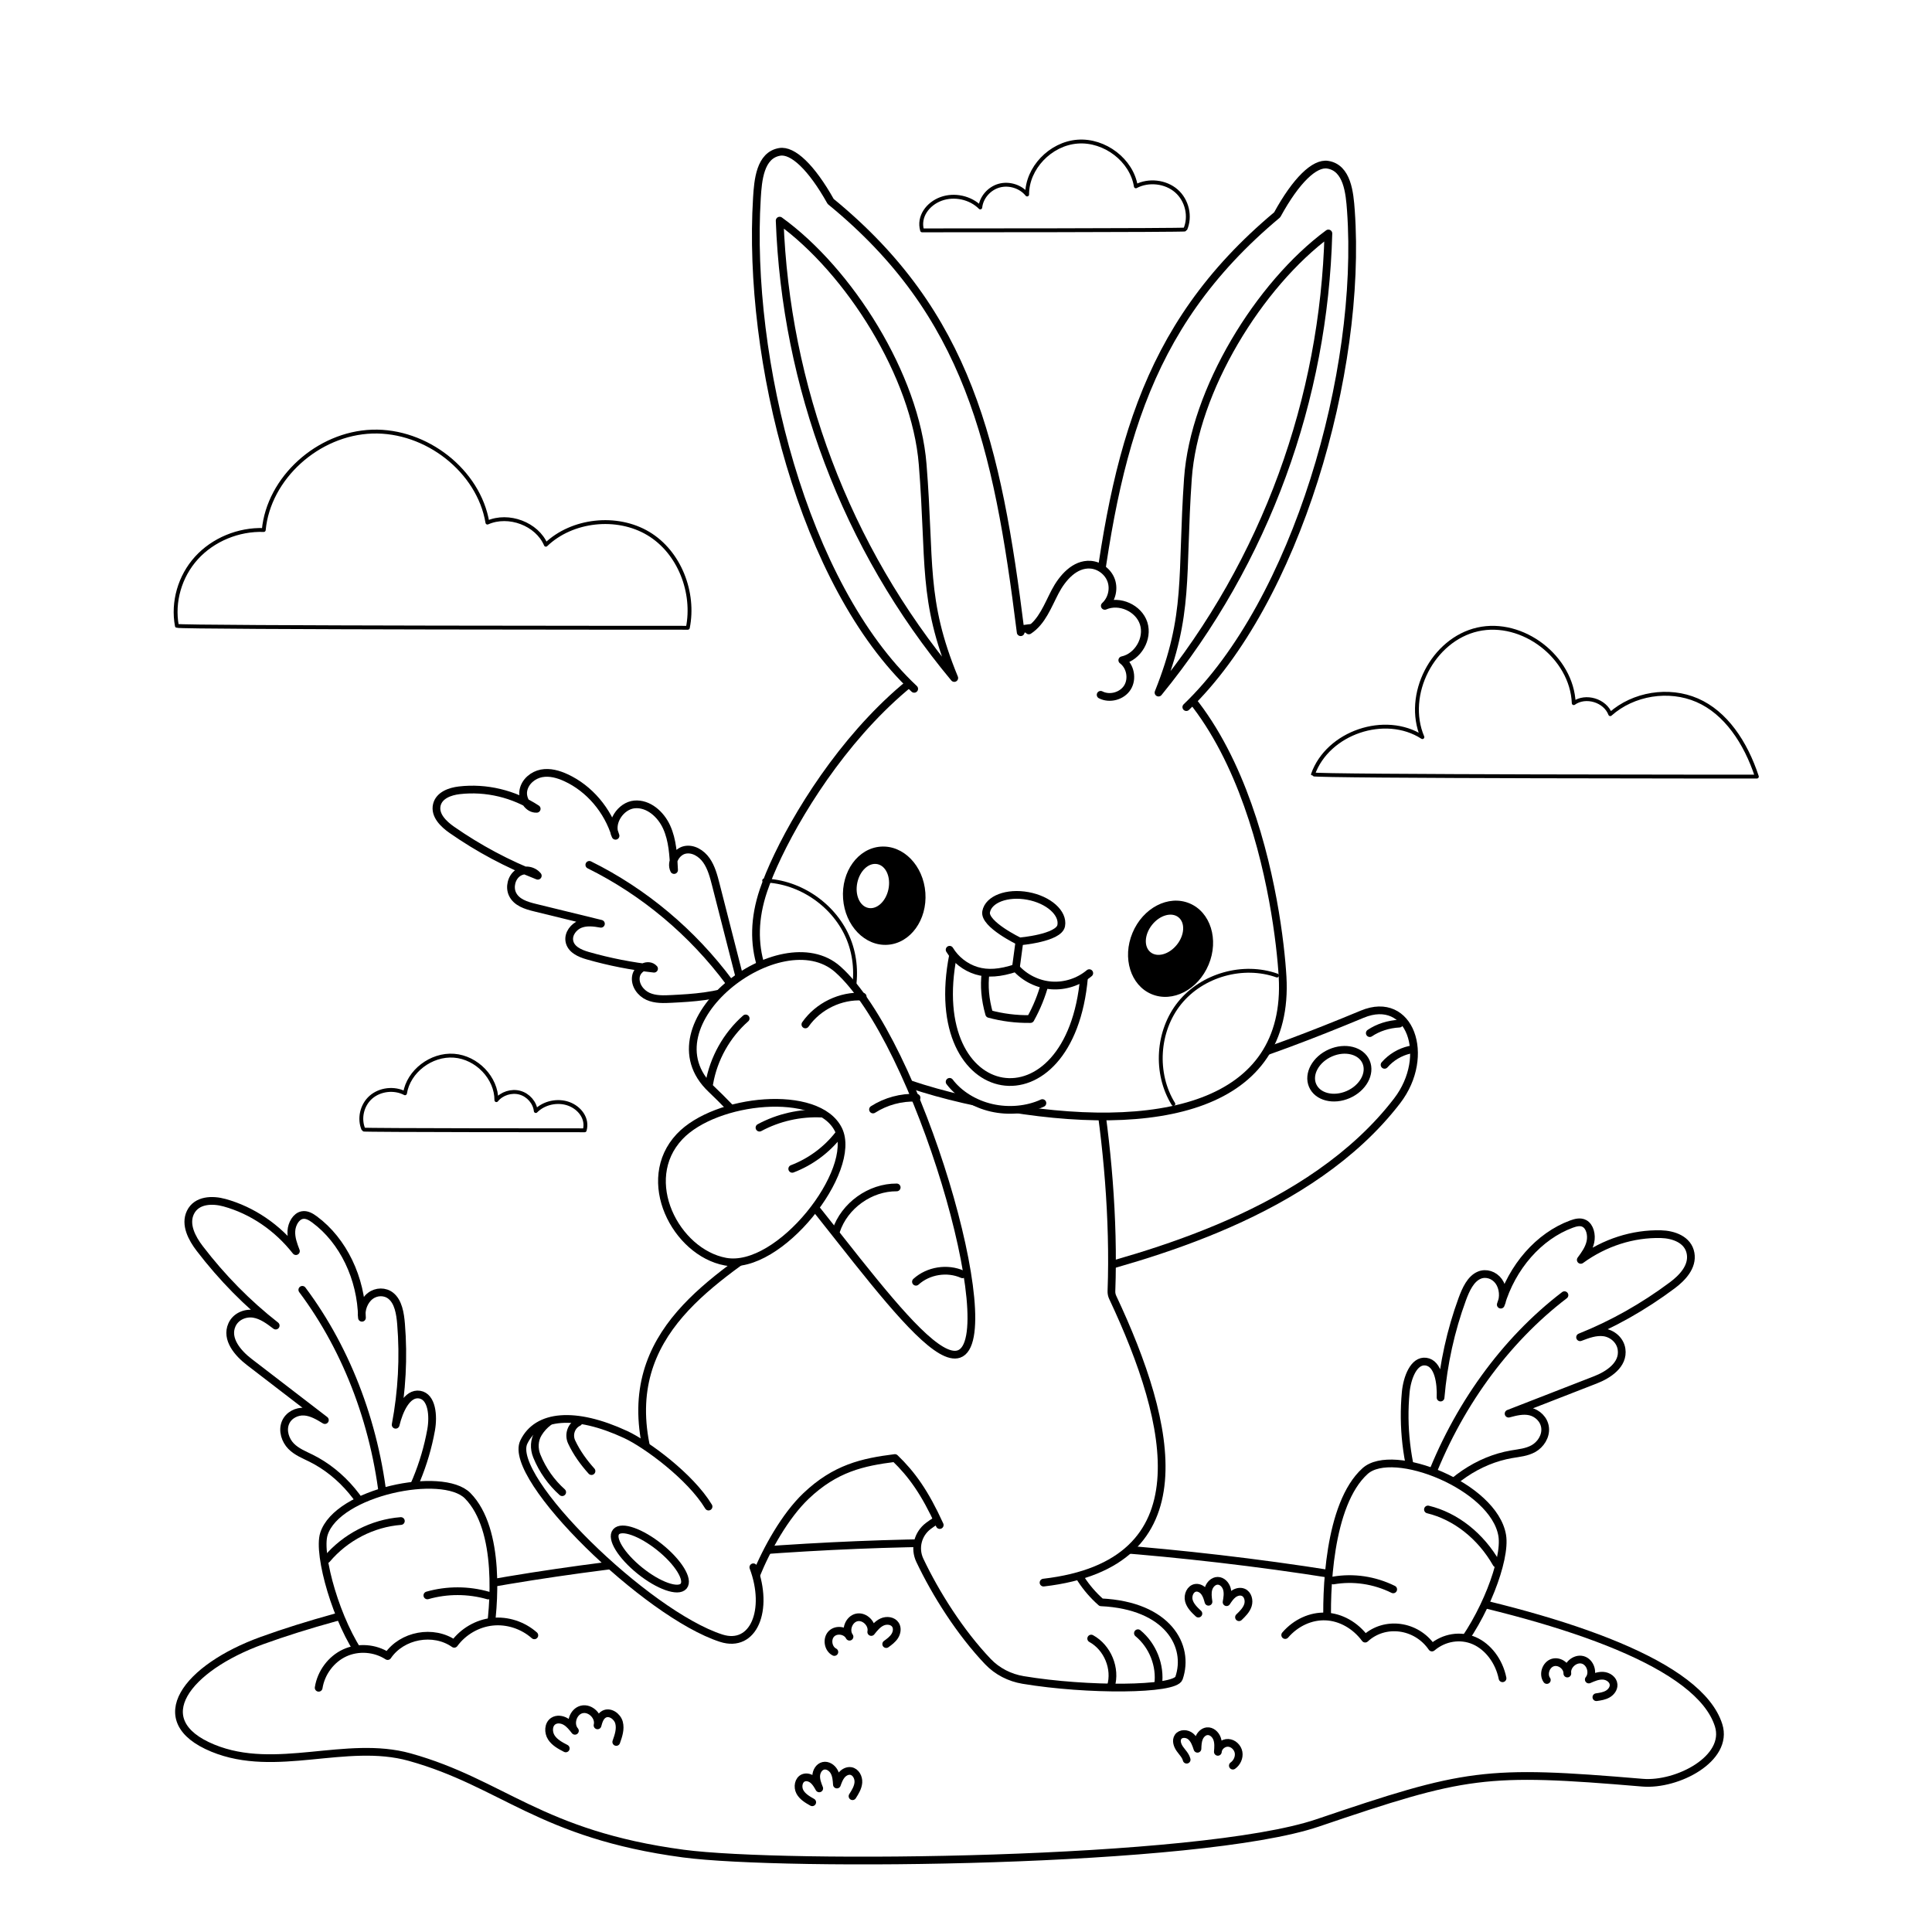 <?xml version="1.0" encoding="utf-8"?>
<!-- Generator: Adobe Illustrator 27.5.0, SVG Export Plug-In . SVG Version: 6.00 Build 0)  -->
<svg version="1.1" xmlns="http://www.w3.org/2000/svg" xmlns:xlink="http://www.w3.org/1999/xlink" x="0px" y="0px"
	 viewBox="0 0 500 500" style="enable-background:new 0 0 500 500;" xml:space="preserve">
<g id="BACKGROUND">
	<rect style="fill:#FFFFFF;" width="500" height="500"/>
</g>
<g id="OBJECTS">
	<g>
		<path style="fill:#FFFFFF;stroke:#000000;stroke-width:2;stroke-linecap:round;stroke-linejoin:round;stroke-miterlimit:10;" d="
			M259.825,399.306c-65.553-0.941-145.717,8.499-192.051,25.277c-19.432,7.036-30.034,20.697-12.695,27.83
			c16.324,6.716,34.465-2.269,50.961,2.33c24.04,6.703,33.729,20.012,70.791,24.959c26.052,3.477,133.476,2.481,164.191-7.941
			c38.352-13.014,43.242-13.854,84.043-10.404c9.027,0.763,22.438-6.228,19.706-14.866
			C434.856,415.143,309.742,400.139,259.825,399.306z"/>
		<g>
			<g>
				<g>
					
						<path style="fill:#FFFFFF;stroke:#000000;stroke-width:2;stroke-linecap:round;stroke-linejoin:round;stroke-miterlimit:10;" d="
						M366.835,386.651c-2.817-8.313-3.869-17.442-3.034-26.334c0.348-3.709,2.068-8.353,5.227-7.929
						c3.221,0.432,3.934,5.5,3.79,9.301c0.747-8.756,2.646-17.375,5.609-25.459c0.938-2.56,2.194-5.298,4.435-6.222
						c1.732-0.714,3.811-0.055,5.001,1.585c1.19,1.64,1.413,4.154,0.536,6.047c2.885-9.78,9.887-17.755,18.304-20.847
						c1.088-0.4,2.302-0.714,3.339-0.156c1.433,0.77,1.945,2.979,1.553,4.769c-0.392,1.791-1.458,3.255-2.492,4.651
						c6.184-4.496,13.49-6.836,20.763-6.653c3.16,0.08,7.02,1.348,7.657,4.981c0.609,3.47-2.195,6.359-4.742,8.261
						c-7.459,5.572-15.487,10.094-23.857,13.437c2.002-0.766,4.081-1.542,6.172-1.26c2.092,0.281,4.207,1.931,4.561,4.366
						c0.586,4.029-3.444,6.628-6.749,7.914c-7.495,2.917-14.991,5.835-22.486,8.752c1.831-0.489,3.726-0.979,5.569-0.559
						c1.843,0.42,3.631,2.005,3.88,4.189c0.259,2.272-1.223,4.399-2.981,5.396c-1.759,0.997-3.762,1.151-5.694,1.484
						c-8.587,1.478-16.63,6.938-22.004,14.935C368.46,389.751,367.424,388.39,366.835,386.651z"/>
					<path style="fill:none;stroke:#000000;stroke-width:2;stroke-linecap:round;stroke-linejoin:round;stroke-miterlimit:10;" d="
						M404.882,335.191c-15.456,11.804-27.88,28.999-35.277,48.822"/>
				</g>
				
					<path style="fill:#FFFFFF;stroke:#000000;stroke-width:2;stroke-linecap:round;stroke-linejoin:round;stroke-miterlimit:10;" d="
					M343.561,421.674c-0.464-9.451,0.23-32.393,9.723-40.959c7.157-6.459,33.356,3.888,35.489,16.661
					c1.043,6.247-4.749,21.338-12.302,30.425C364.935,427.259,355.742,427.146,343.561,421.674z"/>
				<path style="fill:none;stroke:#000000;stroke-width:2;stroke-linecap:round;stroke-linejoin:round;stroke-miterlimit:10;" d="
					M387.281,404.648c-4.058-7.13-10.572-12.272-17.729-13.994"/>
				<path style="fill:none;stroke:#000000;stroke-width:2;stroke-linecap:round;stroke-linejoin:round;stroke-miterlimit:10;" d="
					M360.558,411.328c-4.863-2.401-10.29-3.206-15.509-2.301"/>
			</g>
			<path style="fill:#FFFFFF;stroke:#000000;stroke-width:2;stroke-linecap:round;stroke-linejoin:round;stroke-miterlimit:10;" d="
				M332.609,423.149c2.75-3.194,6.652-4.975,10.519-4.802c3.867,0.173,7.641,2.299,10.176,5.729
				c5.053-4.675,13.259-3.582,17.29,2.304c3.103-2.646,7.35-3.331,10.946-1.764c3.596,1.566,6.434,5.337,7.314,9.719"/>
		</g>
		<g>
			<g>
				<g>
					
						<path style="fill:#FFFFFF;stroke:#000000;stroke-width:2;stroke-linecap:round;stroke-linejoin:round;stroke-miterlimit:10;" d="
						M101.498,394.458c4.996-7.145,8.488-15.594,10.073-24.376c0.661-3.663,0.236-8.629-2.964-9.158
						c-3.262-0.539-5.326,4.115-6.212,7.804c1.635-8.625,2.107-17.459,1.397-26.094c-0.225-2.734-0.712-5.735-2.65-7.284
						c-1.498-1.198-3.707-1.181-5.312,0.041c-1.605,1.222-2.502,3.569-2.156,5.645c-0.176-10.241-4.86-19.967-12.245-25.426
						c-0.955-0.706-2.055-1.366-3.218-1.139c-1.607,0.314-2.704,2.283-2.804,4.118c-0.101,1.835,0.545,3.556,1.177,5.201
						c-4.825-6.145-11.328-10.555-18.479-12.531c-3.108-0.859-7.219-0.785-8.822,2.514c-1.531,3.15,0.427,6.753,2.4,9.332
						c5.779,7.556,12.397,14.272,19.668,19.958c-1.748-1.328-3.568-2.688-5.687-3.037c-2.119-0.349-4.629,0.608-5.633,2.84
						c-1.66,3.693,1.573,7.38,4.454,9.594c6.532,5.019,13.063,10.037,19.594,15.056c-1.656-1.011-3.374-2.042-5.287-2.185
						c-1.913-0.142-4.088,0.85-4.92,2.872c-0.866,2.104,0.006,4.584,1.454,6.061c1.448,1.477,3.363,2.219,5.16,3.11
						c7.986,3.961,14.366,11.581,17.454,20.848C99.074,396.953,100.453,395.954,101.498,394.458z"/>
					<path style="fill:none;stroke:#000000;stroke-width:2;stroke-linecap:round;stroke-linejoin:round;stroke-miterlimit:10;" d="
						M78.24,333.807c11.905,15.904,19.395,36.085,21.266,57.299"/>
				</g>
				
					<path style="fill:#FFFFFF;stroke:#000000;stroke-width:2;stroke-linecap:round;stroke-linejoin:round;stroke-miterlimit:10;" d="
					M126.53,424.166c1.439-8.196,3.113-28.331-5.495-37.066c-6.49-6.586-33.753-0.995-37.204,9.883
					c-1.688,5.321,3.359,23.063,9.973,31.997C105.395,430.026,113.787,427.343,126.53,424.166z"/>
				<path style="fill:none;stroke:#000000;stroke-width:2;stroke-linecap:round;stroke-linejoin:round;stroke-miterlimit:10;" d="
					M84.572,403.533c4.793-5.695,11.837-9.329,19.171-9.892"/>
				<path style="fill:none;stroke:#000000;stroke-width:2;stroke-linecap:round;stroke-linejoin:round;stroke-miterlimit:10;" d="
					M110.603,412.889c5.11-1.457,10.619-1.446,15.745,0.032"/>
			</g>
			<path style="fill:#FFFFFF;stroke:#000000;stroke-width:2;stroke-linecap:round;stroke-linejoin:round;stroke-miterlimit:10;" d="
				M138.286,423.221c-2.959-2.625-6.989-3.931-10.862-3.521c-3.874,0.41-7.535,2.529-9.871,5.713
				c-5.363-3.774-13.54-2.266-17.228,3.175c-3.28-2.12-7.588-2.439-11.105-0.823c-3.516,1.616-6.135,5.12-6.75,9.03"/>
		</g>
		<g>
			<path style="fill:#FFFFFF;stroke:#000000;stroke-width:2;stroke-linecap:round;stroke-linejoin:round;stroke-miterlimit:10;" d="
				M210.202,466.425c-1.231-0.694-2.526-1.451-3.195-2.696c-0.669-1.245-0.373-3.116,0.945-3.627
				c0.834-0.324,1.808-0.003,2.491,0.574c0.683,0.578,1.136,1.376,1.574,2.156c-0.418-1.048-0.843-2.137-0.787-3.263
				c0.056-1.127,0.732-2.306,1.829-2.57c1.113-0.268,2.266,0.503,2.817,1.506c0.551,1.003,0.639,2.187,0.716,3.329
				c0.309-0.858,0.628-1.734,1.21-2.436c0.582-0.702,1.488-1.206,2.387-1.061c1.285,0.208,2.052,1.668,1.957,2.966
				s-0.815,2.455-1.514,3.553"/>
			<path style="fill:#FFFFFF;stroke:#000000;stroke-width:2;stroke-linecap:round;stroke-linejoin:round;stroke-miterlimit:10;" d="
				M310.144,417.598c-1.033-0.965-2.113-2.005-2.469-3.373c-0.357-1.368,0.372-3.116,1.774-3.302
				c0.887-0.118,1.758,0.423,2.285,1.146c0.528,0.723,0.779,1.604,1.021,2.466c-0.159-1.117-0.315-2.275,0.005-3.357
				c0.32-1.082,1.256-2.069,2.384-2.066c1.145,0.002,2.083,1.023,2.382,2.128c0.299,1.105,0.106,2.276-0.089,3.404
				c0.502-0.761,1.02-1.537,1.75-2.082c0.731-0.545,1.73-0.821,2.57-0.468c1.199,0.505,1.601,2.105,1.203,3.344
				c-0.398,1.239-1.371,2.194-2.309,3.096"/>
			<path style="fill:#FFFFFF;stroke:#000000;stroke-width:2;stroke-linecap:round;stroke-linejoin:round;stroke-miterlimit:10;" d="
				M307.104,455.405c-0.268-1.076-1.117-1.886-1.758-2.789c-0.641-0.902-1.08-2.165-0.469-3.088c0.682-1.03,2.32-0.946,3.266-0.155
				c0.946,0.791,1.374,2.03,1.761,3.206c0.033-0.95,0.072-1.923,0.435-2.8c0.364-0.877,1.128-1.65,2.068-1.738
				c1.139-0.108,2.169,0.83,2.564,1.912c0.395,1.082,0.304,2.273,0.208,3.422c0.083-1.313,1.374-2.388,2.679-2.324
				c1.305,0.064,2.452,1.169,2.681,2.465c0.229,1.295-0.408,2.674-1.478,3.43"/>
			<path style="fill:#FFFFFF;stroke:#000000;stroke-width:2;stroke-linecap:round;stroke-linejoin:round;stroke-miterlimit:10;" d="
				M229.349,425.486c0.822-0.596,1.663-1.214,2.211-2.072c0.547-0.859,0.74-2.028,0.205-2.894c-0.68-1.103-2.282-1.289-3.458-0.76
				c-1.176,0.529-2.025,1.582-2.828,2.597c0.432-2.064-1.703-4.208-3.748-3.764c-2.046,0.444-3.117,3.283-1.881,4.985
				c-0.829-1.654-3.373-2.063-4.672-0.752c-1.299,1.311-0.889,3.875,0.753,4.708"/>
			<path style="fill:#FFFFFF;stroke:#000000;stroke-width:2;stroke-linecap:round;stroke-linejoin:round;stroke-miterlimit:10;" d="
				M413.142,439.231c1.005-0.144,2.038-0.298,2.922-0.802s1.6-1.448,1.531-2.465c-0.088-1.293-1.417-2.205-2.705-2.285
				c-1.287-0.08-2.529,0.455-3.713,0.979c1.345-1.624,0.456-4.516-1.56-5.078c-2.016-0.562-4.288,1.45-3.989,3.532
				c0.038-1.85-2.021-3.398-3.782-2.844c-1.761,0.554-2.593,3.013-1.529,4.516"/>
			<path style="fill:#FFFFFF;stroke:#000000;stroke-width:2;stroke-linecap:round;stroke-linejoin:round;stroke-miterlimit:10;" d="
				M146.418,452.488c-1.404-0.725-2.871-1.506-3.728-2.832c-0.857-1.327-0.822-3.371,0.497-4.24c0.945-0.623,2.244-0.448,3.217,0.13
				c0.973,0.578,1.691,1.492,2.387,2.385c-1.527-1.75-0.494-4.989,1.764-5.532c2.258-0.543,4.65,1.872,4.086,4.125
				c0.292-1.106,0.672-2.329,1.673-2.882c1.499-0.828,3.449,0.518,3.892,2.172c0.442,1.654-0.141,3.391-0.717,5.003"/>
		</g>
	</g>
	<g>
		<path style="fill:#FFFFFF;stroke:#000000;stroke-linecap:round;stroke-linejoin:round;stroke-miterlimit:10;" d="M178.01,162.467
			c0,0-131.284,0-132.231-0.494c-1.152-6.181,0.759-12.822,5.054-17.561c4.294-4.739,10.885-7.48,17.427-7.247
			c1.261-13.441,13.995-24.997,28.058-25.463s27.598,10.219,29.825,23.544c5.504-2.432,12.843,0.349,15.128,5.732
			c6.788-6.505,18.359-7.775,26.504-2.907C175.92,142.937,179.831,153.458,178.01,162.467z"/>
		<path style="fill:#FFFFFF;stroke:#000000;stroke-linecap:round;stroke-linejoin:round;stroke-miterlimit:10;" d="M238.638,59.618
			c0,0,68.395,0,68.089-0.228c1.465-3.344,0.507-7.537-2.279-9.973c-2.786-2.436-7.197-2.938-10.492-1.193
			c-1.067-6.745-8.044-12.098-15.081-11.569c-7.036,0.528-13.075,6.858-13.052,13.682c-1.651-2.06-4.646-3.009-7.238-2.293
			c-2.591,0.716-4.616,3.052-4.891,5.644c-2.542-2.558-6.705-3.469-10.138-2.216C240.124,52.723,237.62,56.066,238.638,59.618z"/>
		<path style="fill:#FFFFFF;stroke:#000000;stroke-linecap:round;stroke-linejoin:round;stroke-miterlimit:10;" d="M151.316,292.521
			c0,0-57.492,0-57.234-0.192c-1.231-2.811-0.426-6.336,1.916-8.383c2.342-2.047,6.05-2.469,8.819-1.003
			c0.897-5.67,6.762-10.169,12.677-9.725c5.915,0.444,10.991,5.765,10.972,11.501c1.387-1.731,3.906-2.529,6.084-1.927
			c2.178,0.602,3.88,2.566,4.112,4.744c2.137-2.151,5.636-2.916,8.522-1.863C150.068,286.726,152.173,289.535,151.316,292.521z"/>
		<path style="fill:#FFFFFF;stroke:#000000;stroke-linecap:round;stroke-linejoin:round;stroke-miterlimit:10;" d="M454.674,200.984
			c0,0-114.64,0-114.878-0.587c3.823-10.812,18.698-15.87,28.32-9.631c-4.651-10.964,2.693-25.266,14.313-27.874
			c11.62-2.609,24.373,7.182,24.854,19.081c3.087-2.214,8.102-0.699,9.448,2.853c5.99-5.33,15.138-6.796,22.494-3.606
			C446.583,184.411,451.763,192.092,454.674,200.984z"/>
	</g>
	<g>
		<g>
			<path style="fill:#FFFFFF;stroke:#000000;stroke-width:2;stroke-linecap:round;stroke-linejoin:round;stroke-miterlimit:10;" d="
				M276.149,284.165c24.046-1.644,50.833-11.055,76.394-21.693c12.353-5.142,17.971,10.784,9.024,22.436
				c-22.354,29.111-64.513,40.183-86.988,45.924C274.689,318.067,274.798,298.748,276.149,284.165z"/>
			<path style="fill:#FFFFFF;stroke:#000000;stroke-width:2;stroke-linecap:round;stroke-linejoin:round;stroke-miterlimit:10;" d="
				M339.695,280.91c-1.269-2.976,0.803-6.747,4.628-8.421s7.955-0.619,9.224,2.357c1.269,2.976-0.803,6.747-4.628,8.421
				C345.094,284.942,340.964,283.887,339.695,280.91z"/>
			<path style="fill:none;stroke:#000000;stroke-width:2;stroke-linecap:round;stroke-linejoin:round;stroke-miterlimit:10;" d="
				M354.501,267.372c2.129-1.442,4.855-2.318,7.647-2.457"/>
			<path style="fill:none;stroke:#000000;stroke-width:2;stroke-linecap:round;stroke-linejoin:round;stroke-miterlimit:10;" d="
				M358.324,275.579c1.687-1.942,3.993-3.323,6.485-3.886"/>
		</g>
		<g>
			<path style="fill:#FFFFFF;stroke:#000000;stroke-width:2;stroke-linecap:round;stroke-linejoin:round;stroke-miterlimit:10;" d="
				M256.733,389.828c-5.823-0.275-11.704,1.489-16.477,5.085c-2.757,2.077-3.676,5.785-2.201,8.895
				c4.104,8.652,10.425,18.658,17.607,26.201c2.423,2.545,5.645,4.186,9.122,4.764c16.668,2.771,39.266,2.62,40.334-0.468
				c2.869-8.299-2.851-18.806-20.156-19.628c-4.026-3.537-6.997-8.113-8.495-13.085"/>
			<path style="fill:none;stroke:#000000;stroke-width:2;stroke-linecap:round;stroke-linejoin:round;stroke-miterlimit:10;" d="
				M287.493,436.45c1.388-4.621-0.846-10.057-5.093-12.39"/>
			<path style="fill:none;stroke:#000000;stroke-width:2;stroke-linecap:round;stroke-linejoin:round;stroke-miterlimit:10;" d="
				M299.728,435.992c0.671-4.931-1.377-10.144-5.234-13.318"/>
			<g>
				
					<path style="fill:#FFFFFF;stroke:#000000;stroke-width:2;stroke-linecap:round;stroke-linejoin:round;stroke-miterlimit:10;" d="
					M270.067,409.577c41.724-4.832,33.425-40.804,17.901-73.821c-0.238-0.506-0.351-1.058-0.33-1.616
					c0.689-18.722-1.152-38.658-3.958-55.407c-12.036-0.59-26.952-1.879-45.361-6.017c-14.104,16.617-28.205,33.24-42.097,50.389
					c-18.813,13.318-40.38,29.124-24.535,64.668l23.967,19.94c2.767-6.835,7.546-15.418,12.942-20.55
					c7.564-7.193,14.634-8.772,23.002-9.826c4.344,4.177,7.753,8.89,11.601,17.342"/>
			</g>
			<g>
				
					<path style="fill:#FFFFFF;stroke:#000000;stroke-width:2;stroke-linecap:round;stroke-linejoin:round;stroke-miterlimit:10;" d="
					M194.964,405.613c4.132,11.042,0.078,21.059-8.339,18.34c-19.297-6.232-55.477-41.516-51.061-50.737
					c3.423-7.148,13.261-8.035,26.36-1.957c5.355,2.485,16.755,10.864,21.447,18.642"/>
				
					<path style="fill:#FFFFFF;stroke:#000000;stroke-width:2;stroke-linecap:round;stroke-linejoin:round;stroke-miterlimit:10;" d="
					M165.615,406.497c-4.827-3.881-7.593-8.384-6.177-10.057c1.415-1.673,6.476,0.116,11.303,3.997
					c4.827,3.881,7.593,8.384,6.178,10.057C175.503,412.168,170.443,410.378,165.615,406.497z"/>
				<path style="fill:none;stroke:#000000;stroke-width:2;stroke-linecap:round;stroke-linejoin:round;stroke-miterlimit:10;" d="
					M153.078,380.717c-2.023-2.256-3.813-4.711-5.133-7.526c-0.878-1.873-0.154-4.176,1.732-5.103
					c0.013-0.006,0.026-0.013,0.039-0.019"/>
				<path style="fill:none;stroke:#000000;stroke-width:2;stroke-linecap:round;stroke-linejoin:round;stroke-miterlimit:10;" d="
					M145.495,386.176c-2.805-2.514-5.044-5.624-6.563-9.347c-0.788-1.933-0.707-4.13,0.388-5.915
					c0.684-1.115,1.58-2.107,2.638-2.897"/>
			</g>
		</g>
		<g>
			<g>
				<g>
					
						<path style="fill:#FFFFFF;stroke:#000000;stroke-width:2;stroke-linecap:round;stroke-linejoin:round;stroke-miterlimit:10;" d="
						M331.93,252.796c1.908,33.464-31.872,41.215-74.852,33.282c-41.287-7.621-69.207-26.906-59.484-55.653
						c6.857-20.275,39.969-75.196,82.083-67.423C322.655,170.933,330.99,236.304,331.93,252.796z"/>
					<g>
						
							<path style="fill:#FFFFFF;stroke:#000000;stroke-width:2;stroke-linecap:round;stroke-linejoin:round;stroke-miterlimit:10;" d="
							M264.151,163.616c-6.07-48.696-13.618-82.382-49.176-111.48c-4.994-8.909-9.828-13.397-13.197-12.83
							c-5.093,0.856-5.609,7.363-5.889,11.937c-2.546,41.685,11.951,100.025,40.702,127.027"/>
						
							<path style="fill:#FFFFFF;stroke:#000000;stroke-width:2;stroke-linecap:round;stroke-linejoin:round;stroke-miterlimit:10;" d="
							M246.963,175.466c-8.369-20.344-6.142-29.888-8.18-55.297c-1.837-22.902-18.984-50.055-37.007-63.068
							C203.34,99.649,218.705,141.582,246.963,175.466z"/>
					</g>
					<g>
						
							<path style="fill:#FFFFFF;stroke:#000000;stroke-width:2;stroke-linecap:round;stroke-linejoin:round;stroke-miterlimit:10;" d="
							M282.513,167.573c5.567-48.756,12.767-82.518,48.023-111.981c4.901-8.96,9.689-13.497,13.064-12.966
							c5.101,0.804,5.685,7.305,6.012,11.875c2.977,41.656-14.125,101.2-42.595,128.497"/>
						
							<path style="fill:#FFFFFF;stroke:#000000;stroke-width:2;stroke-linecap:round;stroke-linejoin:round;stroke-miterlimit:10;" d="
							M299.822,179.245c8.159-20.43,5.833-29.95,7.609-55.379c1.6-22.919,18.467-50.248,36.354-63.447
							C342.661,102.983,327.729,145.072,299.822,179.245z"/>
					</g>
					<g>
						<g>
							
								<ellipse transform="matrix(0.385 -0.923 0.923 0.385 -40.237 430.581)" cx="302.872" cy="245.474" rx="12.733" ry="10.675"/>
							<path style="fill:#FFFFFF;" d="M298.151,239.35c1.991-2.501,5.046-3.38,6.825-1.965c1.778,1.416,1.606,4.591-0.385,7.092
								c-1.991,2.501-5.047,3.381-6.825,1.965C295.988,245.026,296.16,241.851,298.151,239.35z"/>
						</g>
						<g>
							<path d="M218.19,232.573c-0.503-7.014,3.855-13.043,9.736-13.465c5.881-0.422,11.056,4.922,11.56,11.936
								c0.504,7.014-3.855,13.043-9.736,13.465C223.869,244.932,218.693,239.588,218.19,232.573z"/>
							<path style="fill:#FFFFFF;" d="M221.867,228.464c0.653-3.129,2.986-5.289,5.211-4.825c2.225,0.464,3.5,3.377,2.847,6.507
								s-2.986,5.289-5.211,4.825C222.488,234.506,221.214,231.593,221.867,228.464z"/>
						</g>
					</g>
					<g>
						
							<path style="fill:#FFFFFF;stroke:#000000;stroke-width:2;stroke-linecap:round;stroke-linejoin:round;stroke-miterlimit:10;" d="
							M246.676,247.088c-7.867,39.55,30.392,45.919,33.881,5.747"/>
						
							<path style="fill:#FFFFFF;stroke:#000000;stroke-width:2;stroke-linecap:round;stroke-linejoin:round;stroke-miterlimit:10;" d="
							M255.049,251.861c-0.387,3.292-0.143,6.657,0.952,10.542c3.391,0.909,6.898,1.382,10.677,1.325
							c1.645-2.948,2.919-6.102,3.785-9.365"/>
						
							<path style="fill:#FFFFFF;stroke:#000000;stroke-width:2;stroke-linecap:round;stroke-linejoin:round;stroke-miterlimit:10;" d="
							M245.76,245.796c1.552,2.572,4.077,4.541,6.95,5.42c2.873,0.879,6.067,0.661,10.199-0.706
							c2.342,2.615,5.724,4.272,9.225,4.518c3.502,0.247,7.083-0.919,9.768-3.18"/>
						
							<path style="fill:#FFFFFF;stroke:#000000;stroke-width:2;stroke-linecap:round;stroke-linejoin:round;stroke-miterlimit:10;" d="
							M264.347,239.776c-0.48,3.57-0.961,7.14-1.442,10.71"/>
						
							<path style="fill:#FFFFFF;stroke:#000000;stroke-width:2;stroke-linecap:round;stroke-linejoin:round;stroke-miterlimit:10;" d="
							M255.21,235.961c0.6-3.252,5.437-5.085,10.802-4.095c5.366,0.99,9.229,4.429,8.629,7.681
							c-0.6,3.252-10.802,4.095-10.802,4.095S254.61,239.213,255.21,235.961z"/>
						
							<path style="fill:#FFFFFF;stroke:#000000;stroke-width:2;stroke-linecap:round;stroke-linejoin:round;stroke-miterlimit:10;" d="
							M245.76,279.98c2.447,3.239,6.438,5.707,10.872,6.722c4.433,1.015,9.257,0.566,13.14-1.223"/>
					</g>
				</g>
				
					<path style="fill:#FFFFFF;stroke:#000000;stroke-width:2;stroke-linecap:round;stroke-linejoin:round;stroke-miterlimit:10;" d="
					M266.262,163.152c3.414-2.234,4.899-6.383,6.787-10c1.888-3.618,5.104-7.294,9.174-7.008c2.379,0.167,4.583,1.854,5.365,4.107
					c0.782,2.253,0.099,4.942-1.665,6.548c3.793-1.663,8.785,0.585,10.053,4.528c1.268,3.943-1.477,8.68-5.529,9.54
					c2.112,1.57,2.726,4.829,1.329,7.06c-1.397,2.231-4.596,3.103-6.932,1.889"/>
			</g>
			<g>
				<path style="fill:none;stroke:#000000;stroke-linecap:round;stroke-linejoin:round;stroke-miterlimit:10;" d="M330.492,252.467
					c-8.767-3.122-19.354-0.138-25.2,7.104c-5.846,7.242-6.53,18.22-1.629,26.132"/>
				<path style="fill:none;stroke:#000000;stroke-linecap:round;stroke-linejoin:round;stroke-miterlimit:10;" d="M197.768,227.873
					c9.415,0.26,18.394,6.53,21.883,15.279s1.286,19.477-5.368,26.144"/>
			</g>
		</g>
		<g>
			<g>
				<g>
					
						<path style="fill:#FFFFFF;stroke:#000000;stroke-width:2;stroke-linecap:round;stroke-linejoin:round;stroke-miterlimit:10;" d="
						M192.045,255.512c-2.26-8.84-4.52-17.681-6.78-26.521c-0.567-2.219-1.16-4.495-2.449-6.331
						c-1.288-1.836-3.449-3.157-5.578-2.704c-2.128,0.453-3.779,3.173-2.789,5.21c-0.174-3.79-0.374-7.696-1.914-11.097
						c-1.539-3.401-4.777-6.204-8.33-5.885c-3.553,0.319-6.582,4.793-4.906,8.119c-2.025-6.644-6.798-12.242-12.805-15.018
						c-1.998-0.923-4.209-1.551-6.368-1.136c-2.159,0.416-4.227,2.086-4.672,4.377c-0.445,2.291,1.256,4.917,3.443,4.792
						c-5.917-3.884-13.08-5.595-20.04-4.787c-2.394,0.278-5.209,1.274-5.803,3.768c-0.638,2.681,1.733,4.971,3.884,6.469
						c6.951,4.841,14.427,8.832,22.24,11.874c-1.246-1.523-3.599-1.835-5.191-0.69c-1.592,1.145-2.213,3.599-1.371,5.412
						c1.021,2.199,3.545,2.971,5.793,3.521c5.703,1.396,11.407,2.791,17.11,4.187c-1.767-0.312-3.626-0.565-5.325,0.078
						c-1.699,0.643-3.154,2.469-2.851,4.351c0.357,2.216,2.715,3.244,4.75,3.826c5.623,1.606,11.371,2.735,17.173,3.372
						c-1.423-1.598-4.339-0.17-4.691,2.022c-0.351,2.192,1.225,4.287,3.134,5.142c1.909,0.854,4.069,0.761,6.148,0.654
						C179.39,258.229,184.921,257.943,192.045,255.512z"/>
					<path style="fill:none;stroke:#000000;stroke-width:2;stroke-linecap:round;stroke-linejoin:round;stroke-miterlimit:10;" d="
						M152.518,223.825c14.152,7.004,26.669,17.497,36.24,30.378"/>
				</g>
				<g>
					
						<path style="fill:#FFFFFF;stroke:#000000;stroke-width:2;stroke-linecap:round;stroke-linejoin:round;stroke-miterlimit:10;" d="
						M184.074,281.842c-17.617-16.694,18.001-44.101,32.754-30.979c20.759,18.463,43.038,95.586,31.328,99.56
						C238.297,353.769,209.284,305.733,184.074,281.842z"/>
					<g>
						<path style="fill:none;stroke:#000000;stroke-width:2;stroke-linecap:round;stroke-linejoin:round;stroke-miterlimit:10;" d="
							M223.262,257.927c-5.732-0.342-11.552,2.483-14.83,7.197"/>
						<path style="fill:none;stroke:#000000;stroke-width:2;stroke-linecap:round;stroke-linejoin:round;stroke-miterlimit:10;" d="
							M192.979,263.572c-4.923,4.337-8.307,10.388-9.425,16.853"/>
						<path style="fill:none;stroke:#000000;stroke-width:2;stroke-linecap:round;stroke-linejoin:round;stroke-miterlimit:10;" d="
							M225.934,287.136c3.328-2.129,7.319-3.206,11.266-3.041"/>
						<path style="fill:none;stroke:#000000;stroke-width:2;stroke-linecap:round;stroke-linejoin:round;stroke-miterlimit:10;" d="
							M216.383,318.548c2.157-6.531,8.804-11.297,15.682-11.244"/>
						<path style="fill:none;stroke:#000000;stroke-width:2;stroke-linecap:round;stroke-linejoin:round;stroke-miterlimit:10;" d="
							M249.091,329.792c-3.926-1.759-8.86-0.97-12.042,1.924"/>
					</g>
				</g>
			</g>
			<g>
				
					<path style="fill:#FFFFFF;stroke:#000000;stroke-width:2;stroke-linecap:round;stroke-linejoin:round;stroke-miterlimit:10;" d="
					M187.725,326.509c-12.829-2.399-22.501-21.037-11.857-32.345c9.343-9.926,35.83-12.578,41.119-1.812
					C222.122,302.804,201.704,329.123,187.725,326.509z"/>
				<path style="fill:none;stroke:#000000;stroke-width:2;stroke-linecap:round;stroke-linejoin:round;stroke-miterlimit:10;" d="
					M196.555,291.837c4.905-2.64,10.536-3.913,16.1-3.638"/>
				<path style="fill:none;stroke:#000000;stroke-width:2;stroke-linecap:round;stroke-linejoin:round;stroke-miterlimit:10;" d="
					M205.031,302.494c4.71-1.792,8.911-4.898,12.006-8.874"/>
			</g>
		</g>
	</g>
</g>
</svg>
